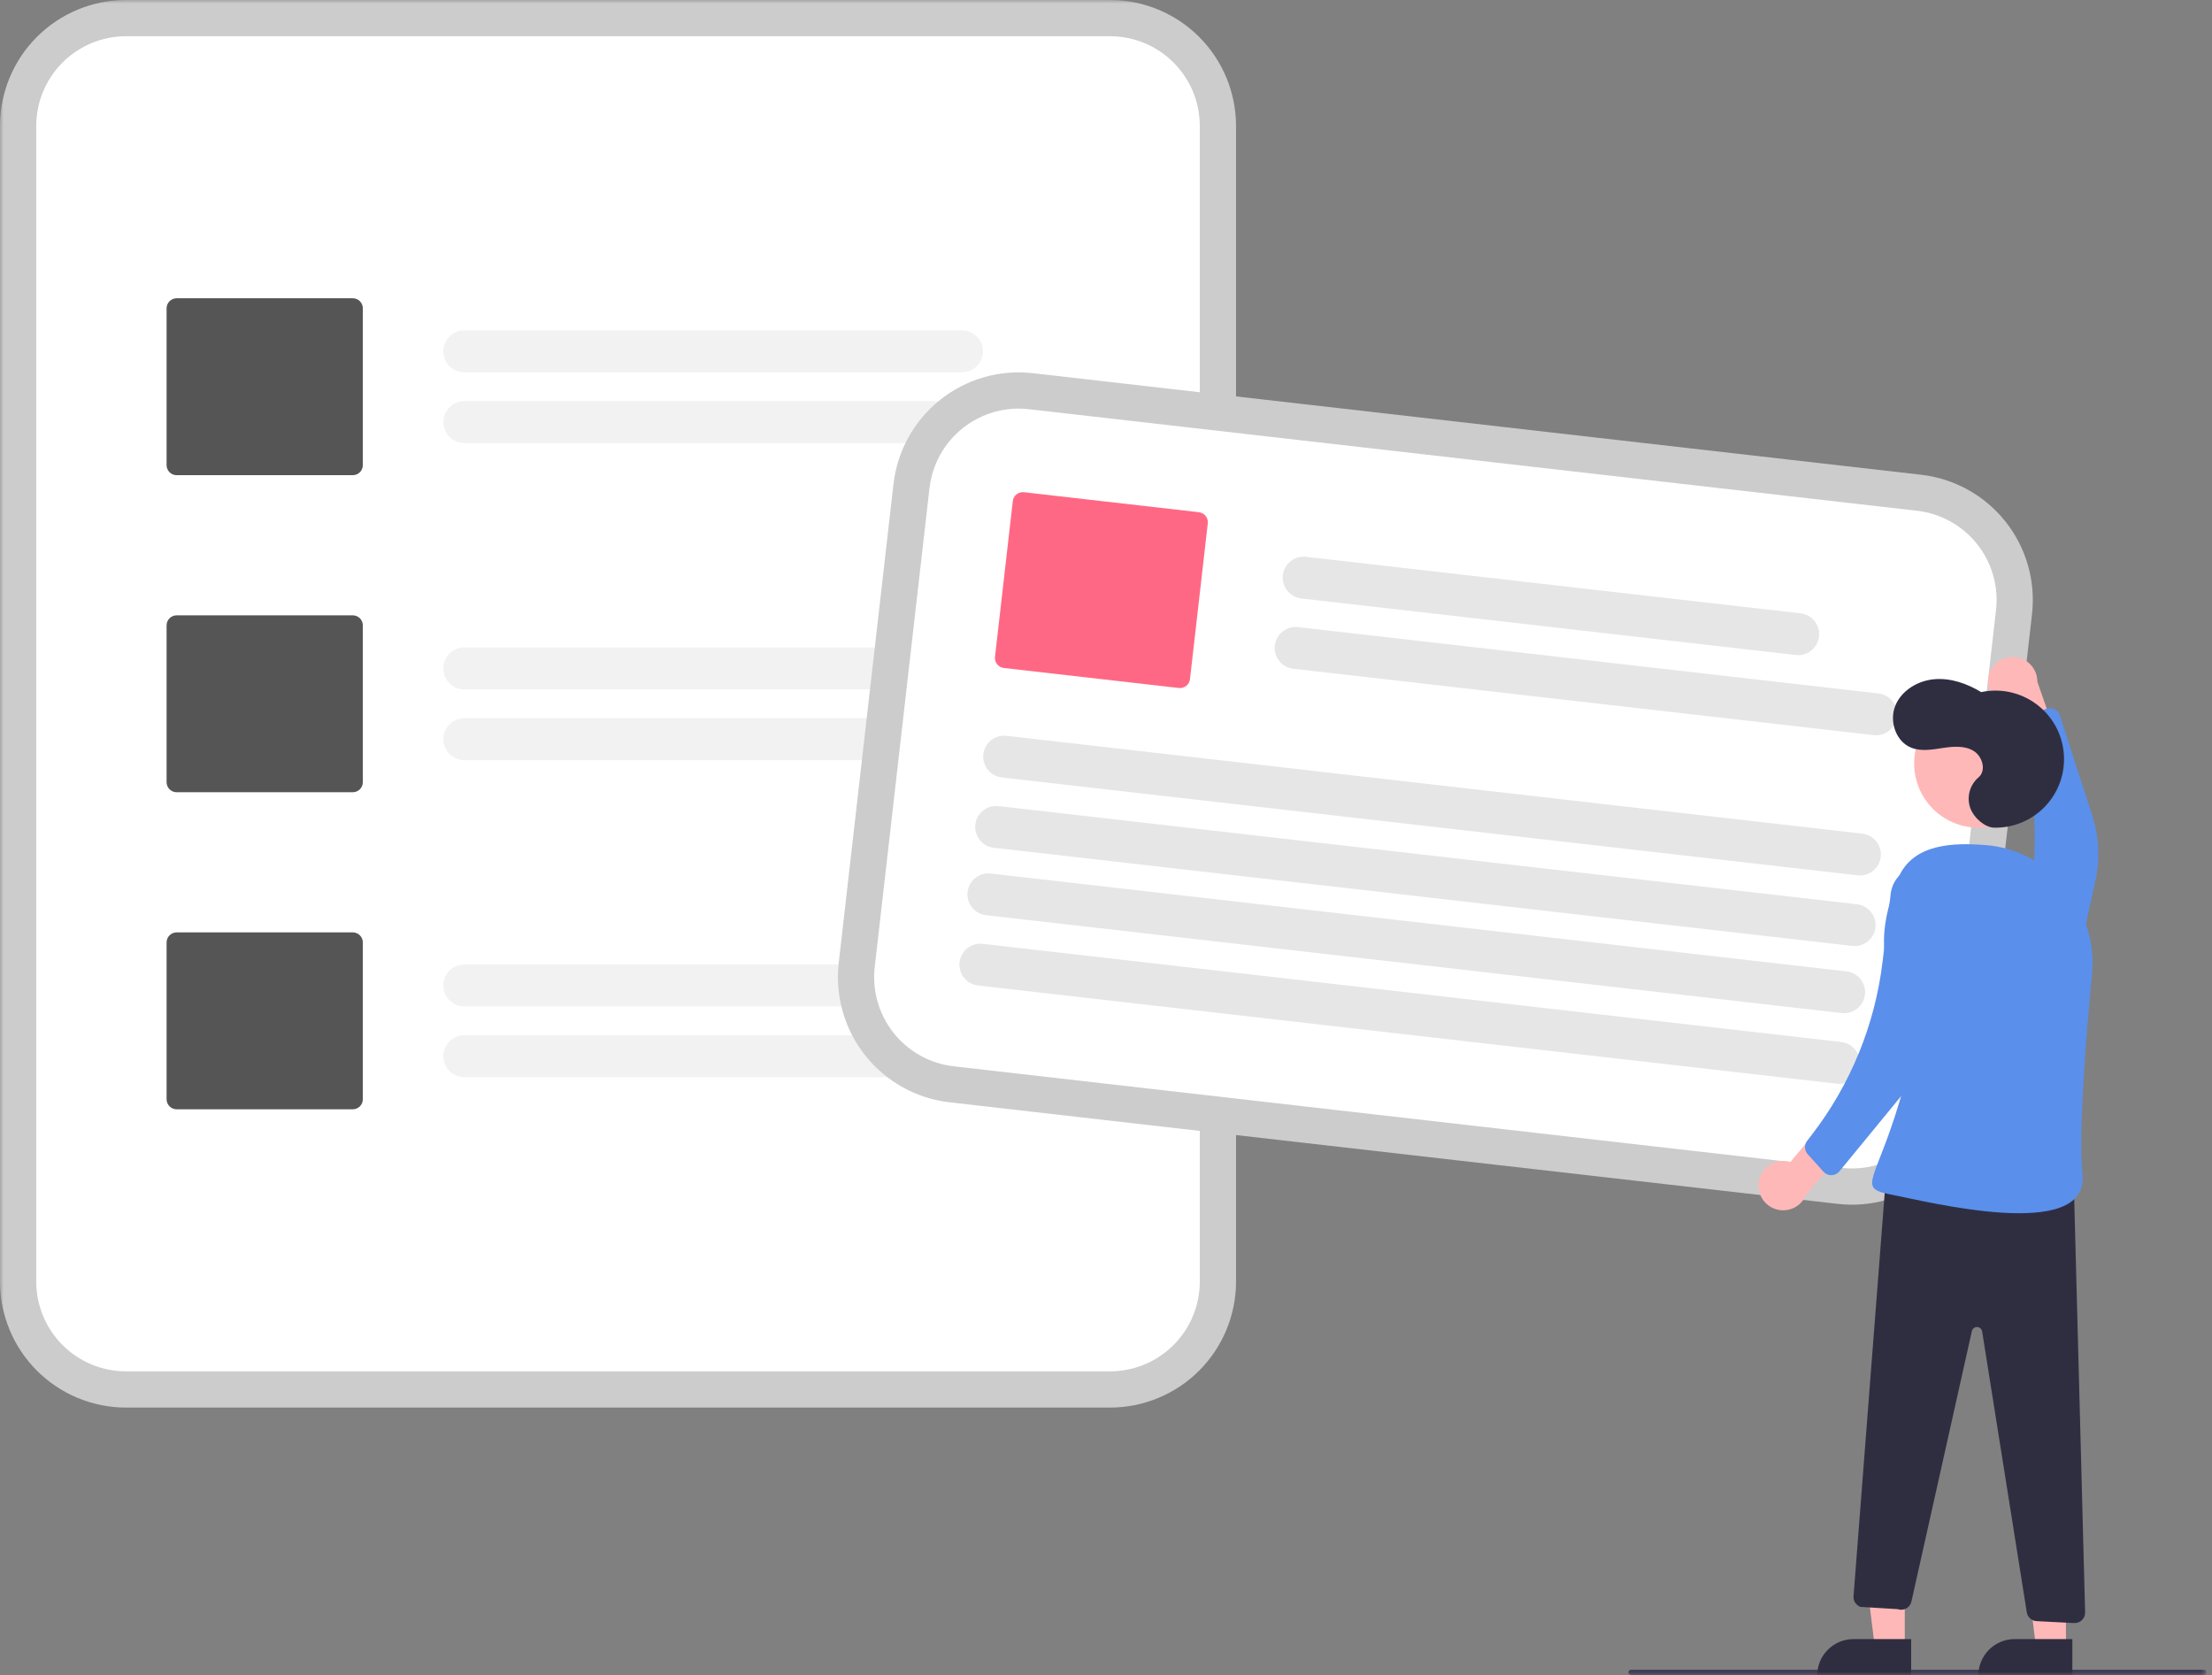 <svg width="305" height="231" viewBox="0 0 305 231" fill="none" xmlns="http://www.w3.org/2000/svg">
<rect x="0" y="0" width="305" height="231" fill="#808080" stroke="none"/>
<g clip-path="url(#clip0_8459_445)">
<mask id="mask0_8459_445" style="mask-type:luminance" maskUnits="userSpaceOnUse" x="0" y="0" width="305" height="231">
<path d="M304.234 0H0V231H304.234V0Z" fill="white"/>
</mask>
<g mask="url(#mask0_8459_445)">
<path d="M153.074 0H17.356C12.755 0.005 8.343 1.835 5.089 5.089C1.835 8.343 0.005 12.755 0 17.356V176.717C0.005 181.319 1.835 185.73 5.089 188.984C8.343 192.238 12.755 194.068 17.356 194.073H153.074C157.675 194.068 162.087 192.238 165.341 188.984C168.595 185.73 170.425 181.319 170.43 176.717V17.356C170.425 12.755 168.595 8.343 165.341 5.089C162.087 1.835 157.675 0.005 153.074 0Z" fill="#CCCCCC"/>
<path d="M153.074 4.996H17.356C14.079 5 10.938 6.303 8.621 8.621C6.304 10.938 5 14.079 4.997 17.356V176.717C5 179.994 6.304 183.135 8.621 185.453C10.938 187.77 14.079 189.073 17.356 189.077H153.074C156.351 189.073 159.492 187.77 161.809 185.453C164.127 183.135 165.43 179.994 165.434 176.717V17.356C165.43 14.079 164.127 10.938 161.809 8.621C159.492 6.304 156.351 5 153.074 4.996Z" fill="white"/>
<path d="M132.648 51.334H64.017C63.25 51.334 62.515 51.03 61.973 50.488C61.431 49.946 61.127 49.211 61.127 48.444C61.127 47.678 61.431 46.942 61.973 46.4C62.515 45.858 63.25 45.554 64.017 45.554H132.648C133.028 45.554 133.404 45.629 133.754 45.774C134.105 45.919 134.424 46.132 134.692 46.4C134.96 46.669 135.173 46.987 135.319 47.338C135.464 47.689 135.539 48.065 135.539 48.444C135.539 48.824 135.464 49.2 135.319 49.55C135.173 49.901 134.96 50.219 134.692 50.488C134.424 50.756 134.105 50.969 133.754 51.114C133.404 51.26 133.028 51.334 132.648 51.334Z" fill="#F2F2F2"/>
<path d="M144.571 61.089H64.017C63.251 61.088 62.517 60.783 61.975 60.241C61.434 59.699 61.13 58.965 61.13 58.199C61.13 57.433 61.434 56.698 61.975 56.156C62.517 55.614 63.251 55.309 64.017 55.308H144.571C145.337 55.309 146.071 55.614 146.612 56.156C147.154 56.698 147.458 57.433 147.458 58.199C147.458 58.965 147.154 59.699 146.612 60.241C146.071 60.783 145.337 61.088 144.571 61.089Z" fill="#F2F2F2"/>
<path d="M132.648 95.049H64.017C63.25 95.049 62.515 94.745 61.973 94.203C61.431 93.661 61.127 92.926 61.127 92.159C61.127 91.393 61.431 90.658 61.973 90.115C62.515 89.573 63.25 89.269 64.017 89.269H132.648C133.028 89.269 133.404 89.344 133.754 89.489C134.105 89.634 134.424 89.847 134.692 90.115C134.96 90.384 135.173 90.703 135.319 91.053C135.464 91.404 135.539 91.78 135.539 92.159C135.539 92.539 135.464 92.915 135.319 93.265C135.173 93.616 134.96 93.935 134.692 94.203C134.424 94.471 134.105 94.684 133.754 94.829C133.404 94.975 133.028 95.049 132.648 95.049Z" fill="#F2F2F2"/>
<path d="M144.571 104.804H64.017C63.251 104.803 62.517 104.498 61.975 103.956C61.434 103.415 61.13 102.68 61.13 101.914C61.13 101.148 61.434 100.413 61.975 99.871C62.517 99.329 63.251 99.025 64.017 99.024H144.571C145.337 99.025 146.071 99.329 146.612 99.871C147.154 100.413 147.458 101.148 147.458 101.914C147.458 102.68 147.154 103.415 146.612 103.956C146.071 104.498 145.337 104.803 144.571 104.804Z" fill="#F2F2F2"/>
<path d="M132.648 138.765H64.017C63.25 138.765 62.515 138.46 61.973 137.918C61.431 137.376 61.127 136.641 61.127 135.874C61.127 135.108 61.431 134.373 61.973 133.831C62.515 133.289 63.25 132.984 64.017 132.984H132.648C133.028 132.984 133.404 133.058 133.755 133.203C134.106 133.348 134.425 133.561 134.694 133.83C134.963 134.098 135.176 134.417 135.321 134.768C135.467 135.119 135.542 135.495 135.542 135.874C135.542 136.254 135.467 136.63 135.321 136.981C135.176 137.332 134.963 137.651 134.694 137.919C134.425 138.188 134.106 138.401 133.755 138.546C133.404 138.691 133.028 138.765 132.648 138.765Z" fill="#F2F2F2"/>
<path d="M144.571 148.519H64.017C63.251 148.518 62.517 148.214 61.975 147.672C61.434 147.13 61.13 146.395 61.13 145.629C61.13 144.863 61.434 144.128 61.975 143.586C62.517 143.045 63.251 142.74 64.017 142.739H144.571C145.337 142.74 146.071 143.045 146.612 143.586C147.154 144.128 147.458 144.863 147.458 145.629C147.458 146.395 147.154 147.13 146.612 147.672C146.071 148.214 145.337 148.518 144.571 148.519Z" fill="#F2F2F2"/>
<path d="M48.643 65.517H24.355C23.988 65.517 23.635 65.371 23.376 65.111C23.116 64.851 22.97 64.499 22.969 64.131V42.511C22.97 42.144 23.116 41.792 23.376 41.532C23.635 41.272 23.988 41.126 24.355 41.126H48.643C49.011 41.126 49.363 41.272 49.623 41.532C49.883 41.792 50.029 42.144 50.029 42.511V64.131C50.029 64.499 49.883 64.851 49.623 65.111C49.363 65.371 49.011 65.517 48.643 65.517Z" fill="#555555"/>
<path d="M48.643 109.232H24.355C23.988 109.232 23.635 109.086 23.376 108.826C23.116 108.566 22.97 108.214 22.969 107.846V86.227C22.97 85.859 23.116 85.507 23.376 85.247C23.635 84.987 23.988 84.841 24.355 84.841H48.643C49.011 84.841 49.363 84.987 49.623 85.247C49.883 85.507 50.029 85.859 50.029 86.227V107.846C50.029 108.214 49.883 108.566 49.623 108.826C49.363 109.086 49.011 109.232 48.643 109.232Z" fill="#555555"/>
<path d="M48.643 152.948H24.355C23.988 152.947 23.635 152.801 23.376 152.541C23.116 152.281 22.97 151.929 22.969 151.562V129.942C22.97 129.574 23.116 129.222 23.376 128.962C23.635 128.703 23.988 128.556 24.355 128.556H48.643C49.011 128.556 49.363 128.703 49.623 128.962C49.883 129.222 50.029 129.574 50.029 129.942V151.562C50.029 151.929 49.883 152.281 49.623 152.541C49.363 152.801 49.011 152.947 48.643 152.948Z" fill="#555555"/>
<path d="M272.632 150.718L273.709 141.302L279.107 94.091L280.184 84.674C280.702 80.102 279.385 75.511 276.521 71.909C273.658 68.306 269.483 65.987 264.912 65.459L142.414 51.452C137.842 50.934 133.251 52.251 129.649 55.114C126.046 57.977 123.727 62.152 123.199 66.724L123.196 66.748L115.649 132.743L115.647 132.767C115.129 137.339 116.446 141.93 119.309 145.532C122.172 149.135 126.348 151.454 130.919 151.982L253.417 165.99C257.989 166.507 262.58 165.19 266.182 162.327C269.785 159.464 272.104 155.289 272.632 150.718Z" fill="#CCCCCC"/>
<path d="M267.668 150.15L268.943 138.998L273.945 95.259L275.22 84.107C275.589 80.851 274.651 77.581 272.612 75.016C270.573 72.451 267.6 70.799 264.345 70.423L141.847 56.416C138.59 56.047 135.321 56.985 132.756 59.024C130.19 61.063 128.539 64.036 128.163 67.291L128.16 67.315L120.614 133.31L120.611 133.335C120.242 136.591 121.18 139.86 123.219 142.425C125.258 144.991 128.231 146.642 131.486 147.018L253.984 161.026C257.24 161.394 260.51 160.456 263.075 158.418C265.64 156.379 267.292 153.406 267.668 150.15Z" fill="white"/>
<path d="M247.617 90.312L179.43 82.515C179.053 82.472 178.687 82.355 178.355 82.171C178.023 81.987 177.73 81.739 177.494 81.442C177.257 81.145 177.082 80.804 176.977 80.439C176.872 80.074 176.841 79.692 176.884 79.314C176.927 78.937 177.044 78.572 177.229 78.24C177.413 77.908 177.661 77.615 177.958 77.379C178.256 77.143 178.597 76.968 178.962 76.864C179.327 76.759 179.709 76.728 180.087 76.772L248.274 84.569C249.035 84.656 249.73 85.043 250.206 85.643C250.683 86.243 250.901 87.007 250.814 87.768C250.727 88.529 250.342 89.225 249.742 89.702C249.143 90.178 248.378 90.398 247.617 90.312Z" fill="#E6E6E6"/>
<path d="M258.354 101.358L178.322 92.206C177.945 92.163 177.579 92.047 177.247 91.863C176.915 91.678 176.622 91.431 176.386 91.134C176.149 90.836 175.974 90.496 175.869 90.13C175.765 89.765 175.733 89.383 175.776 89.006C175.819 88.629 175.936 88.263 176.121 87.931C176.305 87.599 176.553 87.307 176.85 87.071C177.148 86.835 177.489 86.659 177.854 86.555C178.219 86.451 178.601 86.419 178.979 86.463L259.011 95.615C259.388 95.658 259.753 95.775 260.085 95.959C260.417 96.143 260.709 96.391 260.945 96.688C261.182 96.985 261.357 97.326 261.461 97.691C261.566 98.055 261.597 98.437 261.554 98.814C261.511 99.192 261.394 99.556 261.21 99.888C261.026 100.22 260.778 100.513 260.481 100.749C260.184 100.985 259.843 101.16 259.478 101.265C259.113 101.369 258.731 101.401 258.354 101.358Z" fill="#E6E6E6"/>
<path d="M256.123 120.687L138.13 107.195C137.369 107.107 136.674 106.721 136.198 106.121C135.722 105.521 135.503 104.756 135.59 103.995C135.677 103.234 136.063 102.539 136.662 102.062C137.262 101.585 138.026 101.365 138.787 101.452L256.78 114.944C257.157 114.987 257.522 115.103 257.854 115.287C258.187 115.472 258.479 115.719 258.716 116.016C258.952 116.314 259.128 116.654 259.232 117.02C259.337 117.385 259.369 117.767 259.325 118.144C259.282 118.521 259.165 118.887 258.981 119.219C258.797 119.551 258.549 119.843 258.251 120.079C257.954 120.315 257.613 120.491 257.247 120.595C256.882 120.699 256.5 120.731 256.123 120.687Z" fill="#E6E6E6"/>
<path d="M255.394 130.422L137.022 116.886C136.261 116.798 135.566 116.412 135.09 115.812C134.614 115.212 134.395 114.448 134.482 113.687C134.569 112.926 134.954 112.23 135.554 111.753C136.153 111.276 136.918 111.057 137.679 111.143L256.051 124.679C256.812 124.767 257.507 125.153 257.983 125.753C258.459 126.353 258.678 127.117 258.591 127.878C258.504 128.639 258.118 129.335 257.519 129.812C256.919 130.289 256.155 130.508 255.394 130.422Z" fill="#E6E6E6"/>
<path d="M253.951 139.678L135.959 126.185C135.581 126.143 135.216 126.026 134.884 125.842C134.552 125.658 134.259 125.41 134.023 125.113C133.786 124.816 133.611 124.475 133.506 124.11C133.401 123.745 133.37 123.362 133.413 122.985C133.456 122.608 133.573 122.243 133.757 121.911C133.942 121.578 134.19 121.286 134.487 121.05C134.785 120.814 135.126 120.638 135.491 120.534C135.856 120.43 136.238 120.399 136.616 120.442L254.608 133.934C255.369 134.022 256.064 134.409 256.54 135.008C257.017 135.608 257.235 136.373 257.148 137.134C257.061 137.895 256.676 138.59 256.076 139.067C255.477 139.544 254.713 139.764 253.951 139.678Z" fill="#E6E6E6"/>
<path d="M253.222 149.412L134.851 135.877C134.09 135.789 133.394 135.403 132.918 134.803C132.442 134.203 132.223 133.438 132.31 132.677C132.397 131.916 132.783 131.221 133.382 130.744C133.982 130.267 134.746 130.047 135.507 130.134L253.879 143.669C254.256 143.712 254.622 143.829 254.954 144.013C255.286 144.197 255.579 144.444 255.815 144.742C256.052 145.039 256.227 145.38 256.332 145.745C256.436 146.11 256.468 146.492 256.425 146.869C256.382 147.247 256.265 147.612 256.08 147.944C255.896 148.276 255.648 148.569 255.351 148.805C255.053 149.041 254.712 149.216 254.347 149.32C253.982 149.425 253.599 149.456 253.222 149.412Z" fill="#E6E6E6"/>
<path d="M162.544 94.859L138.414 92.1C138.049 92.058 137.715 91.872 137.487 91.585C137.258 91.297 137.153 90.93 137.194 90.565L139.65 69.086C139.692 68.721 139.878 68.387 140.165 68.159C140.453 67.93 140.82 67.825 141.185 67.866L165.315 70.625C165.68 70.668 166.014 70.853 166.242 71.14C166.471 71.428 166.576 71.795 166.535 72.16L164.079 93.64C164.037 94.005 163.851 94.338 163.564 94.567C163.276 94.795 162.91 94.9 162.544 94.859Z" fill="#FF6884"/>
<path d="M303.873 230.943H224.892C224.796 230.943 224.704 230.905 224.637 230.837C224.569 230.77 224.531 230.678 224.531 230.582C224.531 230.487 224.569 230.395 224.637 230.327C224.704 230.26 224.796 230.222 224.892 230.222H303.873C303.969 230.222 304.061 230.26 304.128 230.327C304.196 230.395 304.234 230.487 304.234 230.582C304.234 230.678 304.196 230.77 304.128 230.837C304.061 230.905 303.969 230.943 303.873 230.943Z" fill="#3F3D56"/>
<path d="M274.216 93.162C274.094 93.642 274.08 94.142 274.172 94.627C274.265 95.113 274.463 95.572 274.753 95.973C275.042 96.374 275.416 96.706 275.848 96.947C276.28 97.188 276.759 97.331 277.252 97.366L279.696 104.697L284.513 104.299L280.917 93.994C280.922 93.162 280.621 92.357 280.071 91.731C279.522 91.106 278.762 90.704 277.936 90.602C277.11 90.499 276.275 90.703 275.589 91.175C274.904 91.647 274.415 92.354 274.216 93.162Z" fill="#FFB8B8"/>
<path d="M277.905 141.173C278.47 141.692 279.161 142.052 279.91 142.218C280.658 142.384 281.437 142.35 282.168 142.118C282.899 141.887 283.556 141.467 284.072 140.901C284.589 140.334 284.947 139.642 285.111 138.893L288.926 121.411C289.579 118.422 289.425 115.313 288.481 112.402L284.016 98.635C283.951 98.437 283.845 98.255 283.705 98.103C283.564 97.95 283.392 97.829 283.2 97.749C283.009 97.669 282.802 97.631 282.595 97.638C282.387 97.645 282.183 97.697 281.998 97.79L279.083 99.249C278.781 99.4 278.542 99.652 278.407 99.961C278.272 100.271 278.249 100.617 278.344 100.941L278.638 101.952C281.081 110.355 281.209 119.263 279.009 127.733L276.635 136.868C276.436 137.633 276.449 138.438 276.673 139.197C276.897 139.955 277.323 140.638 277.905 141.173Z" fill="#5A8FEC"/>
<path d="M262.638 227.171H258.515L256.554 211.268H262.64L262.638 227.171Z" fill="#FFB8B8"/>
<path d="M255.57 225.993H263.521V230.999H250.563C250.563 230.342 250.693 229.691 250.945 229.084C251.196 228.476 251.565 227.924 252.03 227.459C252.495 226.994 253.047 226.626 253.654 226.374C254.261 226.122 254.912 225.993 255.57 225.993Z" fill="#2F2E41"/>
<path d="M284.862 227.171H280.739L278.778 211.268H284.863L284.862 227.171Z" fill="#FFB8B8"/>
<path d="M277.794 225.993H285.745V230.999H272.787C272.787 230.342 272.917 229.691 273.168 229.084C273.42 228.476 273.789 227.924 274.253 227.459C274.718 226.994 275.27 226.626 275.878 226.374C276.485 226.122 277.136 225.993 277.794 225.993Z" fill="#2F2E41"/>
<path d="M272.787 114.118C277.679 114.118 281.645 110.152 281.645 105.26C281.645 100.368 277.679 96.402 272.787 96.402C267.895 96.402 263.929 100.368 263.929 105.26C263.929 110.152 267.895 114.118 272.787 114.118Z" fill="#FFB8B8"/>
<path d="M242.499 163.028C242.561 162.537 242.729 162.066 242.993 161.648C243.256 161.23 243.609 160.874 244.024 160.607C244.44 160.339 244.909 160.166 245.399 160.1C245.889 160.033 246.388 160.075 246.86 160.222L251.81 154.288L256.15 156.416L249.042 164.699C248.742 165.475 248.168 166.115 247.428 166.497C246.688 166.878 245.834 166.975 245.028 166.769C244.221 166.563 243.519 166.069 243.052 165.379C242.586 164.689 242.389 163.853 242.499 163.028Z" fill="#FFB8B8"/>
<path d="M274.943 114.117C276.277 114.146 277.601 113.893 278.829 113.373C280.057 112.854 281.161 112.08 282.069 111.104C282.977 110.127 283.668 108.969 284.097 107.707C284.525 106.444 284.682 105.105 284.556 103.777C284.43 102.45 284.025 101.164 283.367 100.004C282.709 98.845 281.813 97.837 280.737 97.049C279.662 96.26 278.432 95.708 277.129 95.428C275.825 95.149 274.477 95.148 273.173 95.427C271.225 94.244 268.96 93.448 266.69 93.651C264.42 93.853 262.175 95.201 261.326 97.316C260.478 99.43 261.39 102.218 263.5 103.078C264.853 103.629 266.381 103.361 267.825 103.139C269.269 102.917 270.844 102.772 272.101 103.517C273.358 104.262 273.923 106.26 272.797 107.192C272.201 107.705 271.775 108.388 271.576 109.149C271.377 109.911 271.415 110.715 271.685 111.454C272.251 112.917 273.795 114.093 274.943 114.117Z" fill="#2F2E41"/>
<path d="M285.933 162.677L287.505 222.306C287.51 222.505 287.474 222.703 287.399 222.887C287.324 223.071 287.212 223.238 287.07 223.377C286.928 223.516 286.758 223.624 286.572 223.694C286.386 223.764 286.188 223.795 285.989 223.785L280.813 223.521C280.483 223.504 280.168 223.374 279.922 223.153C279.676 222.932 279.514 222.633 279.462 222.307L273.305 183.577C273.279 183.412 273.196 183.26 273.07 183.149C272.944 183.038 272.783 182.975 272.615 182.97C272.448 182.964 272.283 183.018 272.151 183.121C272.018 183.224 271.926 183.37 271.889 183.533L263.555 220.823C263.511 221.022 263.424 221.21 263.302 221.373C263.179 221.537 263.024 221.672 262.845 221.771C262.666 221.87 262.468 221.929 262.265 221.946C262.061 221.963 261.857 221.936 261.664 221.867L256.527 221.554C256.23 221.448 255.976 221.248 255.803 220.984C255.63 220.72 255.549 220.407 255.572 220.092L260.056 162.113L285.933 162.677Z" fill="#2F2E41"/>
<path d="M288.455 134.356C289.321 125.319 282.677 117.146 273.623 116.503C269.721 116.226 263.664 116.127 261.668 121.241C255.653 136.645 266.182 136.271 262.555 149.618C258.927 162.964 255.723 163.729 260.7 164.693C265.678 165.656 288.062 171.346 287.142 161.952C286.577 156.178 287.59 143.369 288.455 134.356Z" fill="#5A8FEC"/>
<path d="M263.454 119.674C264.169 119.397 264.945 119.314 265.702 119.433C266.459 119.551 267.172 119.868 267.768 120.35C268.364 120.832 268.822 121.463 269.097 122.178C269.371 122.894 269.452 123.67 269.331 124.427L266.504 142.095C266.02 145.116 264.742 147.955 262.801 150.32L253.62 161.509C253.488 161.67 253.323 161.8 253.136 161.891C252.949 161.982 252.745 162.031 252.538 162.036C252.33 162.041 252.124 162.001 251.933 161.918C251.742 161.836 251.571 161.714 251.432 161.559L249.251 159.137C249.026 158.886 248.895 158.564 248.882 158.227C248.869 157.89 248.975 157.559 249.181 157.291L249.823 156.458C255.165 149.526 258.535 141.279 259.577 132.59L260.701 123.219C260.795 122.434 261.101 121.689 261.586 121.065C262.071 120.44 262.717 119.959 263.454 119.674Z" fill="#5A8FEC"/>
</g>
</g>
<defs>
<clipPath id="clip0_8459_445">
<rect width="305" height="231" fill="white"/>
</clipPath>
</defs>
</svg>
